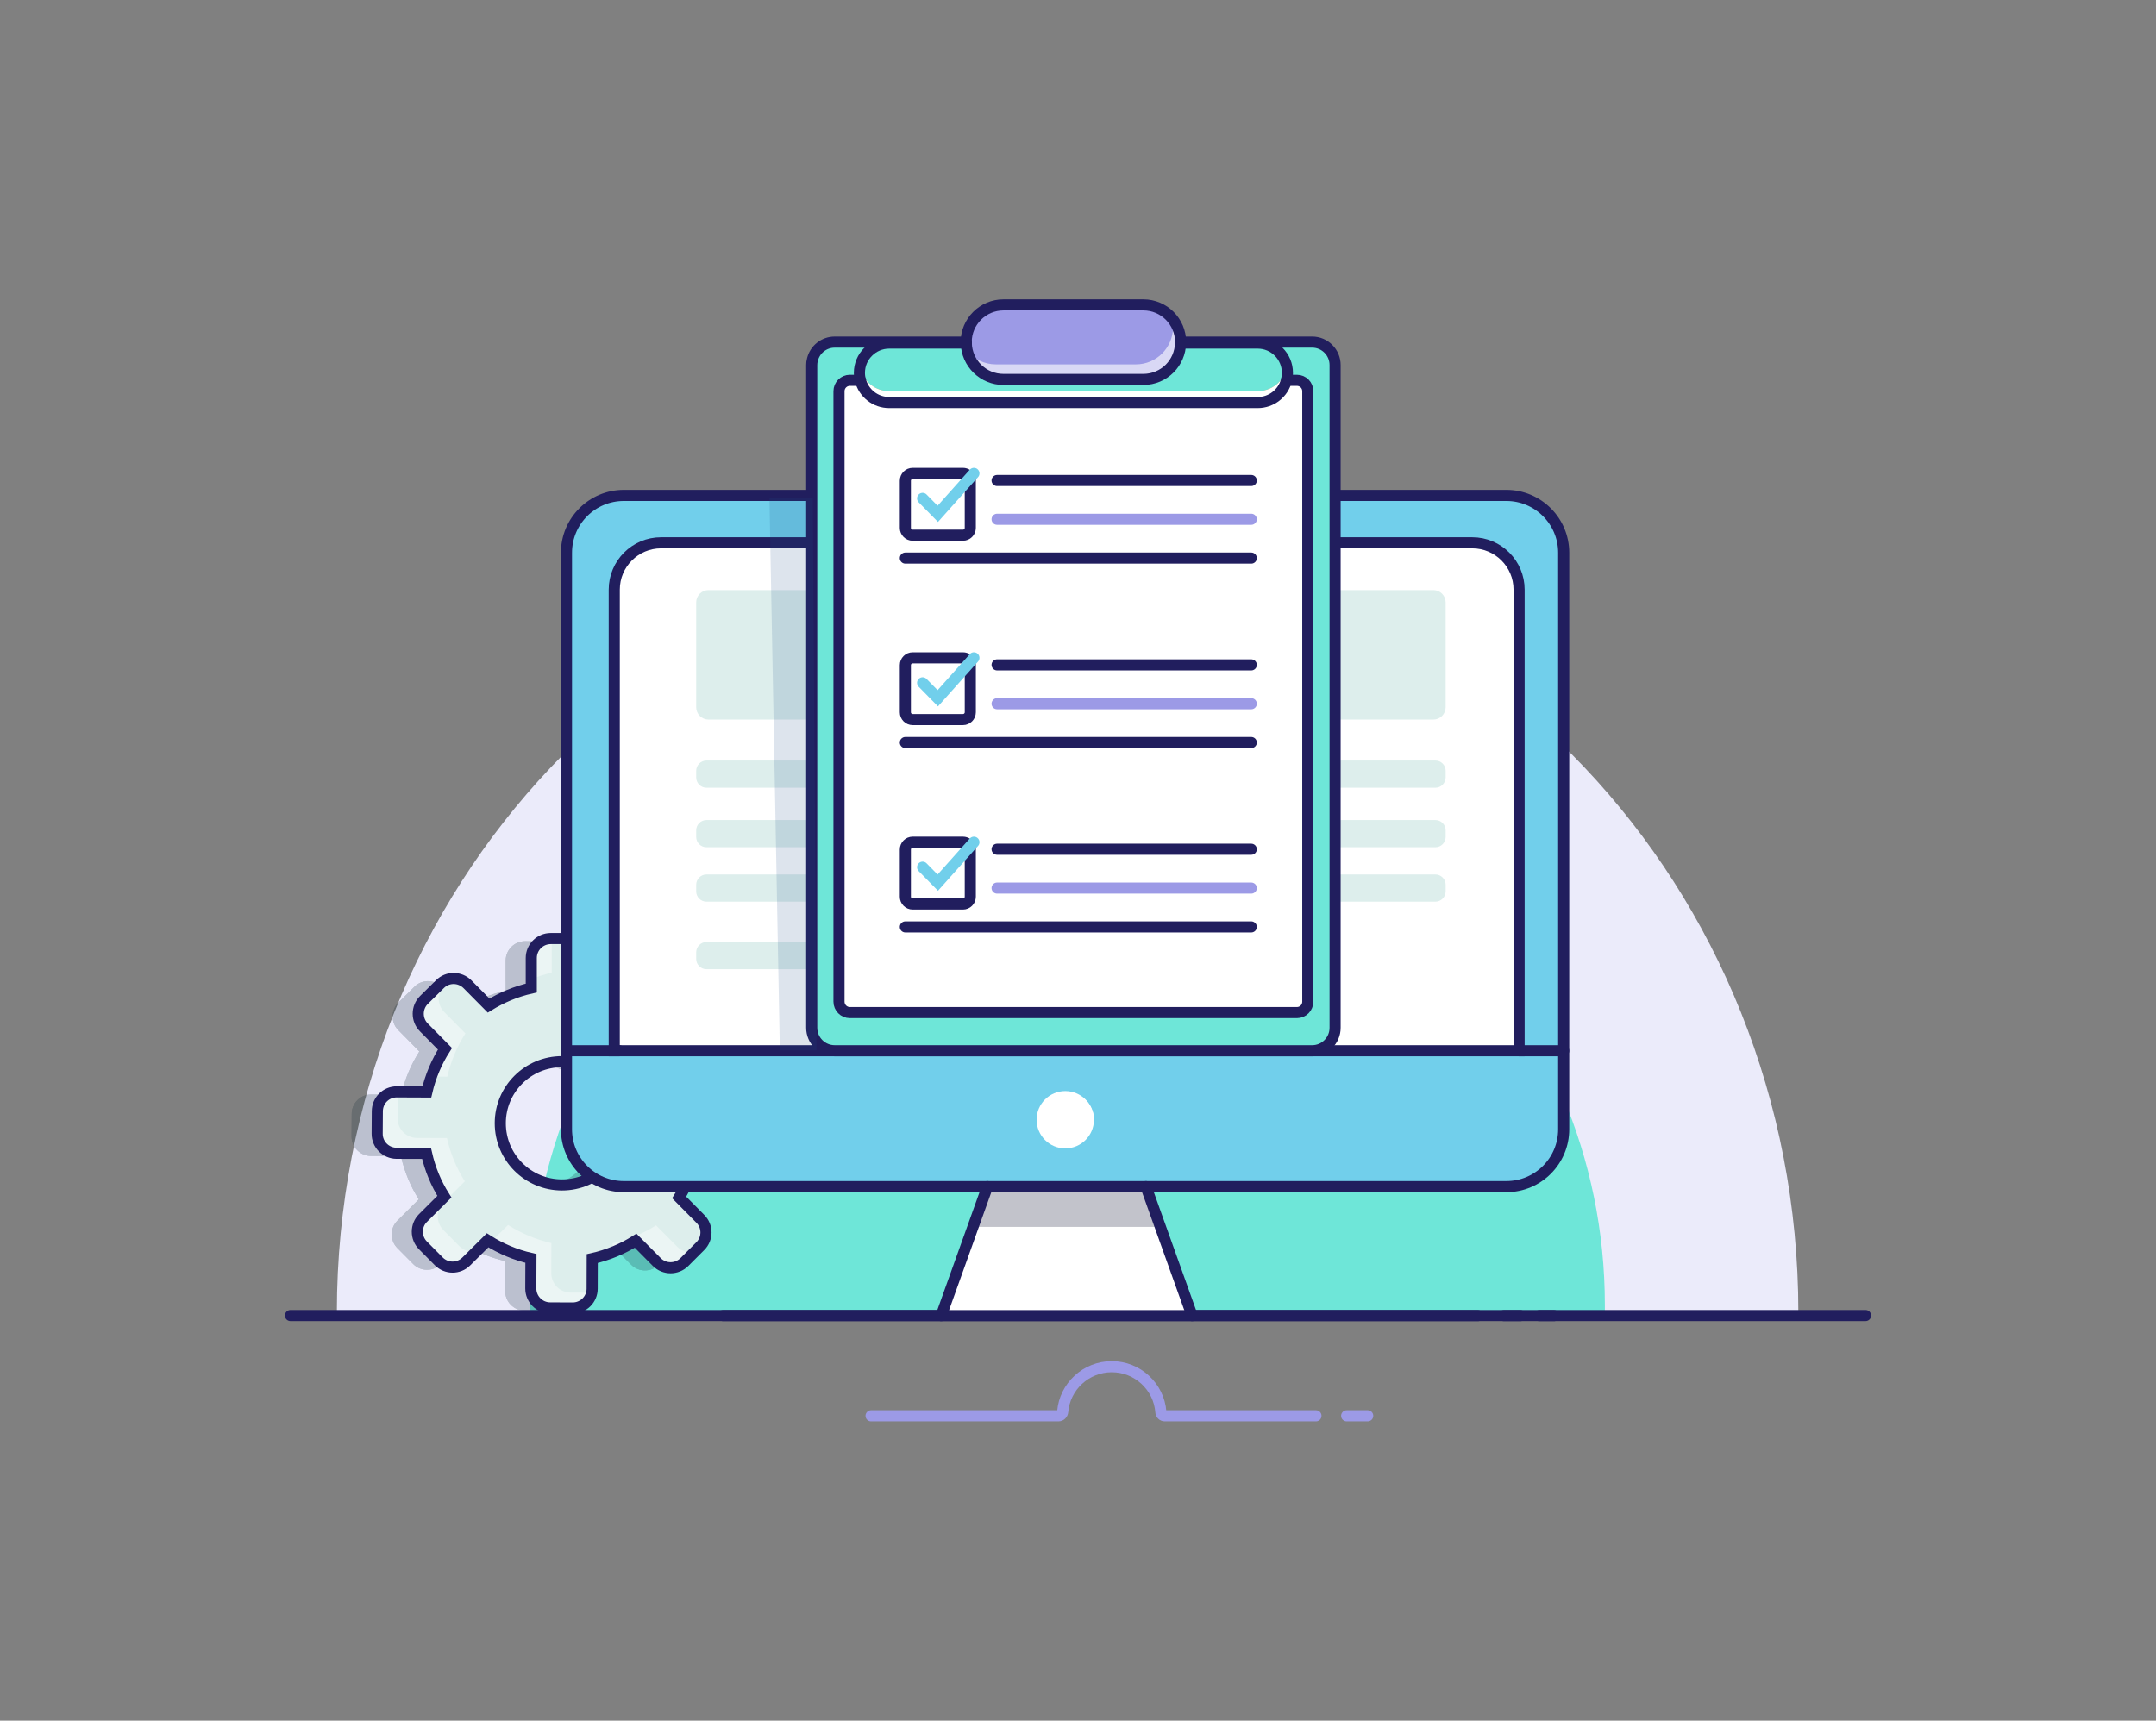 <?xml version="1.0" encoding="utf-8"?>
<!-- Generator: Adobe Illustrator 22.0.1, SVG Export Plug-In . SVG Version: 6.00 Build 0)  -->
<svg version="1.0" id="Layer_1"
	 xmlns="http://www.w3.org/2000/svg" xmlns:xlink="http://www.w3.org/1999/xlink" xmlns:a="http://ns.adobe.com/AdobeSVGViewerExtensions/3.0/"
	 x="0px" y="0px" viewBox="0 0 291.246 232.488" enable-background="new 0 0 291.246 232.488" xml:space="preserve">
<rect x="0" y="0" width="291.246" height="232.488" fill="#808080" stroke="none"/>
<g>
	<path fill="#EBEBFA" d="M242.922,177.76c0.001-0.142,0.01-0.283,0.01-0.425c0-57.538-44.195-104.182-98.713-104.182
		c-54.518,0-98.713,46.644-98.713,104.182c0,0.143,0.01,0.283,0.01,0.425H242.922z"/>
	<path fill="#6EE6D8" d="M216.794,177.498c0,0.943,0-0.993,0-1.15c0-40.082-32.493-72.575-72.575-72.575
		c-40.082,0-72.574,32.493-72.574,72.575c0,0.157,0.011,1.255,0.012,1.412L216.794,177.498z"/>
	<g>
		<g id="XMLID_183_" opacity="0.22">
			<g id="XMLID_190_">
				<path fill="#122835" d="M94.799,148.027l-4.058-0.016c-0.481-2.111-1.311-4.084-2.43-5.854l2.872-2.875
					c1.03-1.023,1.035-2.687,0.009-3.711l-2.15-2.152c-1.023-1.023-2.686-1.031-3.711-0.008l-2.878,2.874
					c-1.768-1.12-3.741-1.949-5.844-2.427v-4.06c0-1.449-1.179-2.626-2.632-2.626h-3.035c-1.453,0-2.629,1.177-2.629,2.626v4.06
					c-2.075,0.466-4.011,1.286-5.763,2.37l-2.856-2.882c-1.023-1.027-2.688-1.048-3.715-0.017l-2.162,2.136
					c-1.024,1.015-1.036,2.684-0.018,3.711l2.854,2.89c-1.125,1.762-1.966,3.735-2.45,5.838l-4.058-0.017
					c-1.453-0.012-2.63,1.166-2.63,2.623l-0.02,3.037c-0.008,1.445,1.163,2.626,2.615,2.638l4.051,0.012
					c0.477,2.115,1.297,4.084,2.415,5.85l-2.888,2.878c-1.023,1.015-1.029,2.676-0.006,3.706l2.133,2.152
					c1.03,1.039,2.694,1.039,3.717,0.016l2.882-2.858c1.77,1.12,3.735,1.965,5.852,2.449l-0.016,4.051
					c-0.006,1.449,1.167,2.634,2.617,2.634l3.039,0.012c1.451,0,2.63-1.165,2.63-2.61l0.012-4.064
					c2.111-0.475,4.086-1.307,5.859-2.419l2.865,2.886c1.021,1.023,2.689,1.023,3.724,0l2.142-2.144
					c1.031-1.019,1.036-2.688,0.002-3.706l-2.85-2.882c1.119-1.775,1.955-3.739,2.434-5.855l4.056,0.012
					c1.451,0,2.624-1.174,2.63-2.622v-3.045C97.411,149.2,96.243,148.027,94.799,148.027z M72.462,160.462
					c-4.606,0-8.337-3.726-8.337-8.338c0-4.6,3.731-8.318,8.337-8.318c4.6,0,8.326,3.719,8.326,8.318
					C80.788,156.735,77.062,160.462,72.462,160.462z"/>
			</g>
			<g opacity="0.4">
				<path fill="#122835" d="M71.141,127.171c-0.041,0.18-0.062,0.366-0.062,0.553v4.064c-0.954,0.214-1.873,0.505-2.765,0.864
					v-2.855c0-1.452,1.175-2.627,2.627-2.627H71.141z"/>
			</g>
			<g opacity="0.4">
				<path fill="#122835" d="M59.418,139.993c-1.127,1.763-1.963,3.733-2.447,5.841l-2.15-0.014c0.47-1.327,1.085-2.585,1.832-3.753
					l-2.855-2.889c-1.016-1.03-1.009-2.696,0.021-3.712l2.163-2.136c0.394-0.401,0.885-0.636,1.396-0.719l-0.795,0.781
					c-1.03,1.016-1.037,2.682-0.021,3.712L59.418,139.993z"/>
			</g>
			<g opacity="0.4">
				<path fill="#122835" d="M90.343,169.536l-1.348,1.348c-1.03,1.023-2.703,1.023-3.726,0l-2.862-2.889
					c-0.982,0.615-2.018,1.141-3.104,1.569l0.007-1.223c2.115-0.47,4.085-1.306,5.861-2.419l2.862,2.889
					C88.656,169.432,89.527,169.681,90.343,169.536z"/>
			</g>
			<g opacity="0.4">
				<path fill="#122835" d="M76.477,175.017c-0.249,1.189-1.306,2.074-2.571,2.074l-3.041-0.014c-1.445,0-2.62-1.182-2.613-2.634
					l0.014-4.05c-1.949-0.449-3.774-1.196-5.44-2.198l2.35-2.323c1.776,1.12,3.739,1.963,5.855,2.447l-0.014,4.05
					c-0.007,1.452,1.168,2.634,2.613,2.634L76.477,175.017z"/>
			</g>
			<g opacity="0.4">
				<path fill="#122835" d="M60.89,169.453l-1.362,1.348c-1.023,1.023-2.682,1.023-3.712-0.014l-2.136-2.15
					c-1.023-1.037-1.016-2.696,0.007-3.712l2.889-2.875c-1.12-1.763-1.942-3.733-2.419-5.848l-4.05-0.014
					c-1.452-0.014-2.62-1.196-2.613-2.64l0.021-3.034c0-1.458,1.175-2.634,2.627-2.627h0.2c-0.041,0.18-0.062,0.366-0.062,0.553
					l-0.021,3.034c-0.007,1.445,1.161,2.627,2.613,2.64l4.05,0.014c0.477,2.115,1.299,4.085,2.419,5.848l-2.889,2.875
					c-1.023,1.016-1.03,2.675-0.007,3.712l2.136,2.15C59.211,169.349,60.082,169.591,60.89,169.453z"/>
			</g>
			<g id="XMLID_184_">
				<path fill="#122835" d="M94.799,148.027l-4.058-0.016c-0.481-2.111-1.311-4.084-2.43-5.854l2.872-2.875
					c1.03-1.023,1.035-2.687,0.009-3.711l-2.15-2.152c-1.023-1.023-2.686-1.031-3.711-0.008l-2.878,2.874
					c-1.768-1.12-3.741-1.949-5.844-2.427v-4.06c0-1.449-1.179-2.626-2.632-2.626h-3.035c-1.453,0-2.629,1.177-2.629,2.626v4.06
					c-2.075,0.466-4.011,1.286-5.763,2.37l-2.856-2.882c-1.023-1.027-2.688-1.048-3.715-0.017l-2.162,2.136
					c-1.024,1.015-1.036,2.684-0.018,3.711l2.854,2.89c-1.125,1.762-1.966,3.735-2.45,5.838l-4.058-0.017
					c-1.453-0.012-2.63,1.166-2.63,2.623l-0.02,3.037c-0.008,1.445,1.163,2.626,2.615,2.638l4.051,0.012
					c0.477,2.115,1.297,4.084,2.415,5.85l-2.888,2.878c-1.023,1.015-1.029,2.676-0.006,3.706l2.133,2.152
					c1.03,1.039,2.694,1.039,3.717,0.016l2.882-2.858c1.77,1.12,3.735,1.965,5.852,2.449l-0.016,4.051
					c-0.006,1.449,1.167,2.634,2.617,2.634l3.039,0.012c1.451,0,2.63-1.165,2.63-2.61l0.012-4.064
					c2.111-0.475,4.086-1.307,5.859-2.419l2.865,2.886c1.021,1.023,2.689,1.023,3.724,0l2.142-2.144
					c1.031-1.019,1.036-2.688,0.002-3.706l-2.85-2.882c1.119-1.775,1.955-3.739,2.434-5.855l4.056,0.012
					c1.451,0,2.624-1.174,2.63-2.622v-3.045C97.411,149.2,96.243,148.027,94.799,148.027z M72.462,160.462
					c-4.606,0-8.337-3.726-8.337-8.338c0-4.6,3.731-8.318,8.337-8.318c4.6,0,8.326,3.719,8.326,8.318
					C80.788,156.735,77.062,160.462,72.462,160.462z"/>
			</g>
		</g>
		<g id="XMLID_173_">
			<path id="XMLID_177_" fill="#DDEEEC" d="M98.255,147.667l-4.058-0.016c-0.481-2.111-1.311-4.084-2.43-5.854l2.872-2.875
				c1.03-1.023,1.035-2.687,0.009-3.711l-2.15-2.152c-1.023-1.023-2.686-1.031-3.711-0.008l-2.878,2.874
				c-1.768-1.12-3.741-1.949-5.844-2.427v-4.06c0-1.449-1.179-2.626-2.632-2.626h-3.035c-1.453,0-2.629,1.177-2.629,2.626v4.06
				c-2.075,0.466-4.011,1.286-5.763,2.37l-2.856-2.882c-1.023-1.027-2.688-1.048-3.715-0.017l-2.162,2.136
				c-1.024,1.015-1.036,2.684-0.018,3.711l2.854,2.89c-1.125,1.762-1.966,3.735-2.45,5.838l-4.058-0.017
				c-1.453-0.012-2.63,1.166-2.63,2.623l-0.02,3.037c-0.008,1.445,1.163,2.626,2.615,2.638l4.051,0.012
				c0.477,2.115,1.297,4.084,2.415,5.85l-2.888,2.878c-1.023,1.015-1.029,2.676-0.006,3.706l2.133,2.152
				c1.03,1.039,2.694,1.039,3.717,0.016l2.882-2.858c1.77,1.12,3.735,1.965,5.852,2.449l-0.016,4.051
				c-0.006,1.449,1.167,2.634,2.617,2.634l3.039,0.012c1.451,0,2.63-1.165,2.63-2.61l0.012-4.064
				c2.111-0.475,4.086-1.307,5.859-2.419l2.865,2.886c1.021,1.023,2.689,1.023,3.724,0l2.142-2.144
				c1.031-1.019,1.036-2.688,0.002-3.706l-2.85-2.882c1.119-1.775,1.955-3.739,2.434-5.855l4.056,0.012
				c1.451,0,2.624-1.174,2.63-2.622v-3.045C100.867,148.84,99.699,147.667,98.255,147.667z M75.918,160.101
				c-4.606,0-8.337-3.727-8.337-8.338c0-4.6,3.731-8.318,8.337-8.318c4.6,0,8.326,3.719,8.326,8.318
				C84.244,156.375,80.518,160.101,75.918,160.101z"/>
			<g opacity="0.4">
				<path fill="#FFFFFF" d="M74.597,126.811c-0.041,0.18-0.062,0.366-0.062,0.553v4.064c-0.954,0.214-1.873,0.505-2.765,0.864
					v-2.855c0-1.452,1.175-2.627,2.627-2.627H74.597z"/>
			</g>
			<g opacity="0.4">
				<path fill="#FFFFFF" d="M62.874,139.633c-1.127,1.763-1.963,3.733-2.447,5.841l-2.15-0.014c0.47-1.327,1.085-2.585,1.832-3.753
					l-2.855-2.889c-1.016-1.03-1.009-2.696,0.021-3.712l2.163-2.136c0.394-0.401,0.885-0.636,1.396-0.719l-0.795,0.781
					c-1.03,1.016-1.037,2.682-0.021,3.712L62.874,139.633z"/>
			</g>
			<g opacity="0.4">
				<path fill="#FFFFFF" d="M93.799,169.175l-1.348,1.348c-1.03,1.023-2.703,1.023-3.726,0l-2.862-2.889
					c-0.982,0.615-2.018,1.141-3.104,1.569l0.007-1.223c2.115-0.47,4.085-1.306,5.861-2.419l2.862,2.889
					C92.112,169.072,92.983,169.32,93.799,169.175z"/>
			</g>
			<g opacity="0.4">
				<path fill="#FFFFFF" d="M79.933,174.657c-0.249,1.189-1.306,2.074-2.571,2.074l-3.041-0.014c-1.445,0-2.62-1.182-2.613-2.634
					l0.014-4.05c-1.949-0.449-3.774-1.196-5.44-2.198l2.35-2.323c1.776,1.12,3.739,1.963,5.855,2.447l-0.014,4.05
					c-0.007,1.452,1.168,2.634,2.613,2.634L79.933,174.657z"/>
			</g>
			<g opacity="0.4">
				<path fill="#FFFFFF" d="M64.346,169.092l-1.362,1.348c-1.023,1.023-2.682,1.023-3.712-0.014l-2.136-2.15
					c-1.023-1.037-1.016-2.696,0.007-3.712l2.889-2.875c-1.12-1.763-1.942-3.733-2.419-5.848l-4.05-0.014
					c-1.452-0.014-2.62-1.196-2.613-2.64l0.021-3.034c0-1.458,1.175-2.634,2.627-2.627h0.2c-0.041,0.18-0.062,0.366-0.062,0.553
					l-0.021,3.034c-0.007,1.445,1.161,2.627,2.613,2.64l4.05,0.014c0.477,2.115,1.299,4.085,2.419,5.848l-2.889,2.875
					c-1.023,1.016-1.03,2.675-0.007,3.712l2.136,2.15C62.667,168.989,63.538,169.23,64.346,169.092z"/>
			</g>
			<path id="XMLID_174_" fill="none" stroke="#211E5E" stroke-width="1.5" stroke-linecap="round" stroke-miterlimit="10" d="
				M98.255,147.667l-4.058-0.016c-0.481-2.111-1.311-4.084-2.43-5.854l2.872-2.875c1.03-1.023,1.035-2.687,0.009-3.711l-2.15-2.152
				c-1.023-1.023-2.686-1.031-3.711-0.008l-2.878,2.874c-1.768-1.12-3.741-1.949-5.844-2.427v-4.06c0-1.449-1.179-2.626-2.632-2.626
				h-3.035c-1.453,0-2.629,1.177-2.629,2.626v4.06c-2.075,0.466-4.011,1.286-5.763,2.37l-2.856-2.882
				c-1.023-1.027-2.688-1.048-3.715-0.017l-2.162,2.136c-1.024,1.015-1.036,2.684-0.018,3.711l2.854,2.89
				c-1.125,1.762-1.966,3.735-2.45,5.838l-4.058-0.017c-1.453-0.012-2.63,1.166-2.63,2.623l-0.02,3.037
				c-0.008,1.445,1.163,2.626,2.615,2.638l4.051,0.012c0.477,2.115,1.297,4.084,2.415,5.85l-2.888,2.878
				c-1.023,1.015-1.029,2.676-0.006,3.706l2.133,2.152c1.03,1.039,2.694,1.039,3.717,0.016l2.882-2.858
				c1.77,1.12,3.735,1.965,5.852,2.449l-0.016,4.051c-0.006,1.449,1.167,2.634,2.617,2.634l3.039,0.012
				c1.451,0,2.63-1.165,2.63-2.61l0.012-4.064c2.111-0.475,4.086-1.307,5.859-2.419l2.865,2.886c1.021,1.023,2.689,1.023,3.724,0
				l2.142-2.144c1.031-1.019,1.036-2.688,0.002-3.706l-2.85-2.882c1.119-1.775,1.955-3.739,2.434-5.855l4.056,0.012
				c1.451,0,2.624-1.174,2.63-2.622v-3.045C100.867,148.84,99.699,147.667,98.255,147.667z M75.918,160.101
				c-4.606,0-8.337-3.727-8.337-8.338c0-4.6,3.731-8.318,8.337-8.318c4.6,0,8.326,3.719,8.326,8.318
				C84.244,156.375,80.518,160.101,75.918,160.101z"/>
		</g>
	</g>
	<rect x="79.587" y="70.449" fill="#FFFFFF" width="128.634" height="80.7"/>
	<path fill="#DDEEEC" d="M193.621,97.223H95.712c-0.92,0-1.667-0.746-1.667-1.667V81.395c0-0.92,0.746-1.667,1.667-1.667h97.909
		c0.92,0,1.667,0.746,1.667,1.667v14.162C195.287,96.477,194.541,97.223,193.621,97.223z"/>
	<path fill="#DDEEEC" d="M193.894,106.433H95.438c-0.769,0-1.393-0.624-1.393-1.393v-0.889c0-0.769,0.624-1.393,1.393-1.393h98.457
		c0.769,0,1.393,0.624,1.393,1.393v0.889C195.287,105.81,194.664,106.433,193.894,106.433z"/>
	<path fill="#DDEEEC" d="M193.894,114.473H95.438c-0.769,0-1.393-0.624-1.393-1.393v-0.889c0-0.769,0.624-1.393,1.393-1.393h98.457
		c0.769,0,1.393,0.624,1.393,1.393v0.889C195.287,113.85,194.664,114.473,193.894,114.473z"/>
	<path fill="#DDEEEC" d="M193.894,121.828H95.438c-0.769,0-1.393-0.624-1.393-1.393v-0.889c0-0.769,0.624-1.393,1.393-1.393h98.457
		c0.769,0,1.393,0.624,1.393,1.393v0.889C195.287,121.204,194.664,121.828,193.894,121.828z"/>
	<path fill="#DDEEEC" d="M150.469,130.954H95.438c-0.769,0-1.393-0.624-1.393-1.393v-0.889c0-0.769,0.624-1.393,1.393-1.393h55.031
		c0.769,0,1.393,0.624,1.393,1.393v0.889C151.861,130.33,151.238,130.954,150.469,130.954z"/>
	<path fill="none" stroke="#9C9AE6" stroke-width="1.5" stroke-linecap="round" stroke-miterlimit="10" d="M177.766,191.297h-20.427
		c-0.283,0-0.502-0.224-0.523-0.506c-0.26-3.431-3.136-6.13-6.633-6.13c-3.48,0-6.345,2.673-6.629,6.079
		c-0.026,0.311-0.267,0.557-0.579,0.557h-25.306"/>
	
		<line fill="none" stroke="#9C9AE6" stroke-width="1.5" stroke-linecap="round" stroke-miterlimit="10" x1="184.758" y1="191.297" x2="181.916" y2="191.297"/>
	
		<line fill="none" stroke="#211E5E" stroke-width="1.5" stroke-linecap="round" stroke-miterlimit="10" x1="39.237" y1="177.747" x2="252.009" y2="177.747"/>
	<path fill="#71CFEB" d="M211.233,141.969v10.613c0,4.278-3.469,7.747-7.747,7.747h-48.685h-21.416H84.269
		c-4.278,0-7.747-3.469-7.747-7.747v-10.613h6.456h122.23H211.233z M147.777,151.291c0-2.031-1.653-3.684-3.684-3.684
		s-3.684,1.653-3.684,3.684c0,2.031,1.653,3.684,3.684,3.684S147.777,153.322,147.777,151.291z"/>
	<polygon fill="#FFFFFF" points="154.801,160.329 161.041,177.76 127.144,177.76 133.385,160.329 	"/>
	<polygon opacity="0.31" fill="#3C4058" points="156.746,165.766 131.439,165.766 133.385,160.326 154.801,160.326 	"/>
	<path fill="#71CFEB" d="M211.575,74.535v67.287h-6.025V79.519c0-3.495-2.832-6.327-6.327-6.327H89.647
		c-3.495,0-6.327,2.832-6.327,6.327v62.303h-7.14V74.535c0-4.278,4.153-7.747,8.431-7.747h119.217
		C208.106,66.788,211.575,70.257,211.575,74.535z"/>
	<path fill="none" stroke="#211E5E" stroke-width="1.5" stroke-linecap="round" stroke-miterlimit="10" d="M211.233,141.969v10.613
		c0,4.278-3.469,7.747-7.747,7.747h-48.685h-21.416H84.269c-4.278,0-7.747-3.469-7.747-7.747v-10.613V74.682
		c0-4.278,3.469-7.747,7.747-7.747h119.217c4.278,0,7.747,3.469,7.747,7.747V141.969z"/>
	<path fill="none" stroke="#211E5E" stroke-width="1.5" stroke-linecap="round" stroke-miterlimit="10" d="M205.208,141.969H82.978
		V79.666c0-3.495,2.832-6.327,6.327-6.327h109.576c3.495,0,6.327,2.832,6.327,6.327V141.969z"/>
	
		<line fill="none" stroke="#211E5E" stroke-width="1.5" stroke-linecap="round" stroke-miterlimit="10" x1="205.208" y1="141.969" x2="211.233" y2="141.969"/>
	
		<line fill="none" stroke="#211E5E" stroke-width="1.5" stroke-linecap="round" stroke-miterlimit="10" x1="133.385" y1="160.329" x2="127.144" y2="177.76"/>
	
		<line fill="none" stroke="#211E5E" stroke-width="1.5" stroke-linecap="round" stroke-miterlimit="10" x1="154.801" y1="160.329" x2="161.041" y2="177.76"/>
	<polyline fill="none" stroke="#211E5E" stroke-width="1.5" stroke-linecap="round" stroke-miterlimit="10" points="199.643,177.76 
		185.366,177.76 123.558,177.76 97.692,177.76 	"/>
	
		<line fill="none" stroke="#211E5E" stroke-width="1.5" stroke-linecap="round" stroke-miterlimit="10" x1="205.38" y1="177.76" x2="203.157" y2="177.76"/>
	
		<line fill="none" stroke="#211E5E" stroke-width="1.5" stroke-linecap="round" stroke-miterlimit="10" x1="209.927" y1="177.76" x2="207.944" y2="177.76"/>
	<circle fill="#FFFFFF" cx="143.903" cy="151.291" r="3.873"/>
	
		<line fill="none" stroke="#211E5E" stroke-width="1.5" stroke-linecap="round" stroke-miterlimit="10" x1="83.662" y1="141.969" x2="76.522" y2="141.969"/>
	<g>
		<path fill="#F4C247" d="M173.908,50.375c0,0.355-0.044,0.688-0.133,1.01c-0.433,1.732-2.01,2.998-3.875,2.998h-49.78
			c-1.877,0-3.442-1.266-3.886-2.998c-0.089-0.322-0.144-0.655-0.144-1.01c0-0.278,0.033-0.544,0.078-0.811
			c0.022,0.1,0.044,0.2,0.067,0.289c0.444,1.721,2.01,2.998,3.886,2.998h49.78c1.866,0,3.442-1.277,3.875-2.998
			c0.022-0.089,0.044-0.178,0.056-0.278C173.886,49.831,173.908,50.097,173.908,50.375z"/>
		<path fill="#6EE6D8" d="M173.83,49.564c0.011,0.011,0,0.011,0,0.011c-0.011,0.1-0.033,0.189-0.056,0.278
			c-0.433,1.721-2.01,2.998-3.875,2.998h-49.78c-1.877,0-3.442-1.277-3.886-2.998c-0.022-0.089-0.044-0.189-0.067-0.289
			c0.167-0.788,0.555-1.488,1.11-2.032c0.722-0.722,1.732-1.177,2.843-1.177h10.405c0.067,2.732,2.299,4.908,5.03,4.908h18.899
			c1.388,0,2.654-0.566,3.564-1.477c0.877-0.888,1.432-2.099,1.455-3.431h10.427C171.831,46.355,173.452,47.732,173.83,49.564z"/>
		<path fill="#9C9AE6" d="M130.518,46.223c0-1.382,0.564-2.643,1.476-3.555c0.912-0.912,2.172-1.476,3.555-1.476h18.903
			c2.784,0,5.031,2.257,5.031,5.031c0,0.047,0,0.085-0.009,0.132c-0.028,1.335-0.583,2.549-1.458,3.433
			c-0.912,0.912-2.172,1.476-3.564,1.476H135.55c-2.727,0-4.956-2.182-5.022-4.909C130.518,46.308,130.518,46.27,130.518,46.223z"/>
		<path opacity="0.61" fill="#FFFFFF" d="M159.483,46.222c0,0.044,0,0.089-0.011,0.133c-0.022,1.333-0.577,2.543-1.455,3.431
			c-0.911,0.911-2.176,1.477-3.564,1.477h-18.899c-2.376,0-4.375-1.643-4.897-3.864c0.922,1.122,2.31,1.832,3.875,1.832h18.899
			c1.399,0,2.654-0.566,3.564-1.477c0.877-0.888,1.432-2.099,1.466-3.431V44.19c0-0.411-0.044-0.811-0.144-1.188
			C159.039,43.879,159.483,45,159.483,46.222z"/>
		<path fill="#FFFFFF" d="M130.998,114.423c-0.141-0.367-0.498-0.63-0.912-0.63h-6.799c-0.545,0-0.987,0.442-0.987,0.997v6.367
			c0,0.545,0.442,0.987,0.987,0.987h6.799c0.545,0,0.987-0.442,0.987-0.987v-6.367C131.073,114.658,131.045,114.536,130.998,114.423
			z M131.007,89.502c-0.15-0.367-0.508-0.621-0.922-0.621h-6.799c-0.545,0-0.987,0.442-0.987,0.987v6.367
			c0,0.545,0.442,0.987,0.987,0.987h6.799c0.545,0,0.987-0.442,0.987-0.987v-6.367C131.073,89.737,131.045,89.615,131.007,89.502z
			 M130.998,64.59c-0.141-0.367-0.498-0.63-0.912-0.63h-6.799c-0.545,0-0.987,0.442-0.987,0.997v6.367
			c0,0.545,0.442,0.987,0.987,0.987h6.799c0.545,0,0.987-0.442,0.987-0.987v-6.367C131.073,64.825,131.045,64.702,130.998,64.59z
			 M176.665,52.853v82.486c0,0.809-0.649,1.476-1.467,1.476h-60.395c-0.809,0-1.467-0.668-1.467-1.476V52.853
			c0-0.809,0.658-1.467,1.467-1.467h1.429c0.442,1.73,2.013,3,3.884,3h49.777c1.871,0,3.442-1.27,3.884-3h1.42
			C176.017,51.386,176.665,52.044,176.665,52.853z"/>
		<path fill="#6EE6D8" d="M159.484,46.223h17.774c1.712,0,3.094,1.392,3.094,3.103v89.539c0,1.712-1.382,3.103-3.094,3.103h-64.505
			c-1.712,0-3.103-1.392-3.103-3.103v-0.433V49.326c0-0.254,0.028-0.489,0.094-0.724c0.32-1.364,1.552-2.379,3.009-2.379h17.765
			c0,0.047,0,0.085,0.009,0.132h-10.411c-1.11,0-2.116,0.451-2.84,1.176c-0.734,0.724-1.185,1.73-1.185,2.84
			c0,0.357,0.047,0.696,0.141,1.016h-1.429c-0.809,0-1.467,0.658-1.467,1.467v82.486c0,0.809,0.658,1.476,1.467,1.476h60.395
			c0.818,0,1.467-0.668,1.467-1.476V52.853c0-0.809-0.649-1.467-1.467-1.467h-1.42c0.085-0.32,0.132-0.658,0.132-1.016
			c0-2.219-1.796-4.016-4.016-4.016h-10.411h-0.009C159.484,46.308,159.484,46.27,159.484,46.223z"/>
		<path fill="none" stroke="#211E5E" stroke-width="1.5" stroke-linecap="round" stroke-miterlimit="10" d="M130.528,46.223h-0.009
			h-17.765c-1.458,0-2.69,1.016-3.009,2.379c-0.066,0.235-0.094,0.47-0.094,0.724v89.106v0.433c0,1.712,1.392,3.103,3.103,3.103
			h64.505c1.712,0,3.094-1.392,3.094-3.103V49.326c0-1.712-1.382-3.103-3.094-3.103h-17.774"/>
		<path fill="none" stroke="#211E5E" stroke-width="1.5" stroke-linecap="round" stroke-miterlimit="10" d="M173.778,51.386h1.42
			c0.818,0,1.467,0.658,1.467,1.467v82.486c0,0.809-0.649,1.476-1.467,1.476h-60.395c-0.809,0-1.467-0.668-1.467-1.476V52.853
			c0-0.809,0.658-1.467,1.467-1.467h1.429"/>
		<path fill="none" stroke="#211E5E" stroke-width="1.5" stroke-linecap="round" stroke-miterlimit="10" d="M159.474,46.355
			c-0.028,1.335-0.583,2.549-1.458,3.433c-0.912,0.912-2.172,1.476-3.564,1.476H135.55c-2.727,0-4.956-2.182-5.022-4.909
			c-0.009-0.047-0.009-0.085-0.009-0.132c0-1.382,0.564-2.643,1.476-3.555c0.912-0.912,2.172-1.476,3.555-1.476h18.903
			c2.784,0,5.031,2.257,5.031,5.031C159.484,46.27,159.484,46.308,159.474,46.355z"/>
		<path fill="#FFFFFF" d="M130.086,72.311h-6.799c-0.545,0-0.987-0.442-0.987-0.987v-6.367c0-0.555,0.442-0.997,0.987-0.997h6.799
			c0.414,0,0.771,0.263,0.912,0.63c0.047,0.113,0.075,0.235,0.075,0.367v6.367C131.073,71.869,130.631,72.311,130.086,72.311z"/>
		<path fill="#FFFFFF" d="M130.086,97.223h-6.799c-0.545,0-0.987-0.442-0.987-0.987v-6.367c0-0.545,0.442-0.987,0.987-0.987h6.799
			c0.414,0,0.771,0.254,0.922,0.621c0.038,0.113,0.066,0.235,0.066,0.367v6.367C131.073,96.781,130.631,97.223,130.086,97.223z"/>
		<path fill="#FFFFFF" d="M130.086,122.144h-6.799c-0.545,0-0.987-0.442-0.987-0.987v-6.367c0-0.555,0.442-0.997,0.987-0.997h6.799
			c0.414,0,0.771,0.263,0.912,0.63c0.047,0.113,0.075,0.235,0.075,0.367v6.367C131.073,121.702,130.631,122.144,130.086,122.144z"/>
		<path fill="none" stroke="#211E5E" stroke-width="1.5" stroke-linecap="round" stroke-miterlimit="10" d="M130.086,72.311h-6.799
			c-0.545,0-0.987-0.442-0.987-0.987v-6.367c0-0.555,0.442-0.997,0.987-0.997h6.799c0.414,0,0.771,0.263,0.912,0.63
			c0.047,0.113,0.075,0.235,0.075,0.367v6.367C131.073,71.869,130.631,72.311,130.086,72.311z"/>
		
			<line fill="none" stroke="#211E5E" stroke-width="1.5" stroke-linecap="round" stroke-miterlimit="10" x1="134.694" y1="64.919" x2="169.029" y2="64.919"/>
		
			<line fill="none" stroke="#9C9AE6" stroke-width="1.5" stroke-linecap="round" stroke-miterlimit="10" x1="134.694" y1="70.157" x2="169.029" y2="70.157"/>
		
			<line fill="none" stroke="#211E5E" stroke-width="1.5" stroke-linecap="round" stroke-miterlimit="10" x1="122.299" y1="75.405" x2="169.029" y2="75.405"/>
		<polyline fill="none" stroke="#71CFEB" stroke-width="1.5" stroke-linecap="round" stroke-miterlimit="10" points="
			124.631,67.336 126.681,69.423 130.998,64.59 131.562,63.96 		"/>
		<path fill="none" stroke="#211E5E" stroke-width="1.5" stroke-linecap="round" stroke-miterlimit="10" d="M130.086,97.223h-6.799
			c-0.545,0-0.987-0.442-0.987-0.987v-6.367c0-0.545,0.442-0.987,0.987-0.987h6.799c0.414,0,0.771,0.254,0.922,0.621
			c0.038,0.113,0.066,0.235,0.066,0.367v6.367C131.073,96.781,130.631,97.223,130.086,97.223z"/>
		
			<line fill="none" stroke="#211E5E" stroke-width="1.5" stroke-linecap="round" stroke-miterlimit="10" x1="134.694" y1="89.831" x2="169.029" y2="89.831"/>
		
			<line fill="none" stroke="#9C9AE6" stroke-width="1.5" stroke-linecap="round" stroke-miterlimit="10" x1="134.694" y1="95.079" x2="169.029" y2="95.079"/>
		
			<line fill="none" stroke="#211E5E" stroke-width="1.5" stroke-linecap="round" stroke-miterlimit="10" x1="122.299" y1="100.326" x2="169.029" y2="100.326"/>
		<polyline fill="none" stroke="#71CFEB" stroke-width="1.5" stroke-linecap="round" stroke-miterlimit="10" points="
			124.631,92.257 126.681,94.345 131.007,89.502 131.562,88.881 		"/>
		<path fill="none" stroke="#211E5E" stroke-width="1.5" stroke-linecap="round" stroke-miterlimit="10" d="M130.086,122.144h-6.799
			c-0.545,0-0.987-0.442-0.987-0.987v-6.367c0-0.555,0.442-0.997,0.987-0.997h6.799c0.414,0,0.771,0.263,0.912,0.63
			c0.047,0.113,0.075,0.235,0.075,0.367v6.367C131.073,121.702,130.631,122.144,130.086,122.144z"/>
		
			<line fill="none" stroke="#211E5E" stroke-width="1.5" stroke-linecap="round" stroke-miterlimit="10" x1="134.694" y1="114.743" x2="169.029" y2="114.743"/>
		
			<line fill="none" stroke="#9C9AE6" stroke-width="1.5" stroke-linecap="round" stroke-miterlimit="10" x1="134.694" y1="119.991" x2="169.029" y2="119.991"/>
		
			<line fill="none" stroke="#211E5E" stroke-width="1.5" stroke-linecap="round" stroke-miterlimit="10" x1="122.299" y1="125.238" x2="169.029" y2="125.238"/>
		<polyline fill="none" stroke="#71CFEB" stroke-width="1.5" stroke-linecap="round" stroke-miterlimit="10" points="
			124.631,117.169 126.681,119.257 130.998,114.423 131.562,113.793 		"/>
		<polygon opacity="0.15" fill="#1B4E87" points="103.938,67.276 105.346,141.916 110.307,141.916 109.789,67.276 		"/>
		<path fill="#FFFFFF" d="M173.908,50.375c0,0.355-0.044,0.688-0.133,1.01c-0.433,1.732-2.01,2.998-3.875,2.998h-49.78
			c-1.877,0-3.442-1.266-3.886-2.998c-0.089-0.322-0.144-0.655-0.144-1.01c0-0.278,0.033-0.544,0.078-0.811
			c0.022,0.1,0.044,0.2,0.067,0.289c0.444,1.721,2.01,2.998,3.886,2.998h49.78c1.866,0,3.442-1.277,3.875-2.998
			c0.022-0.089,0.044-0.178,0.056-0.278C173.886,49.831,173.908,50.097,173.908,50.375z"/>
		<path fill="none" stroke="#211E5E" stroke-width="1.5" stroke-linecap="round" stroke-miterlimit="10" d="M159.484,46.355h10.411
			c2.219,0,4.016,1.796,4.016,4.016c0,0.357-0.047,0.696-0.132,1.016c-0.442,1.73-2.013,3-3.884,3h-49.777
			c-1.871,0-3.442-1.27-3.884-3c-0.094-0.32-0.141-0.658-0.141-1.016c0-1.11,0.451-2.116,1.185-2.84
			c0.724-0.724,1.73-1.176,2.84-1.176h10.411"/>
	</g>
</g>
</svg>
